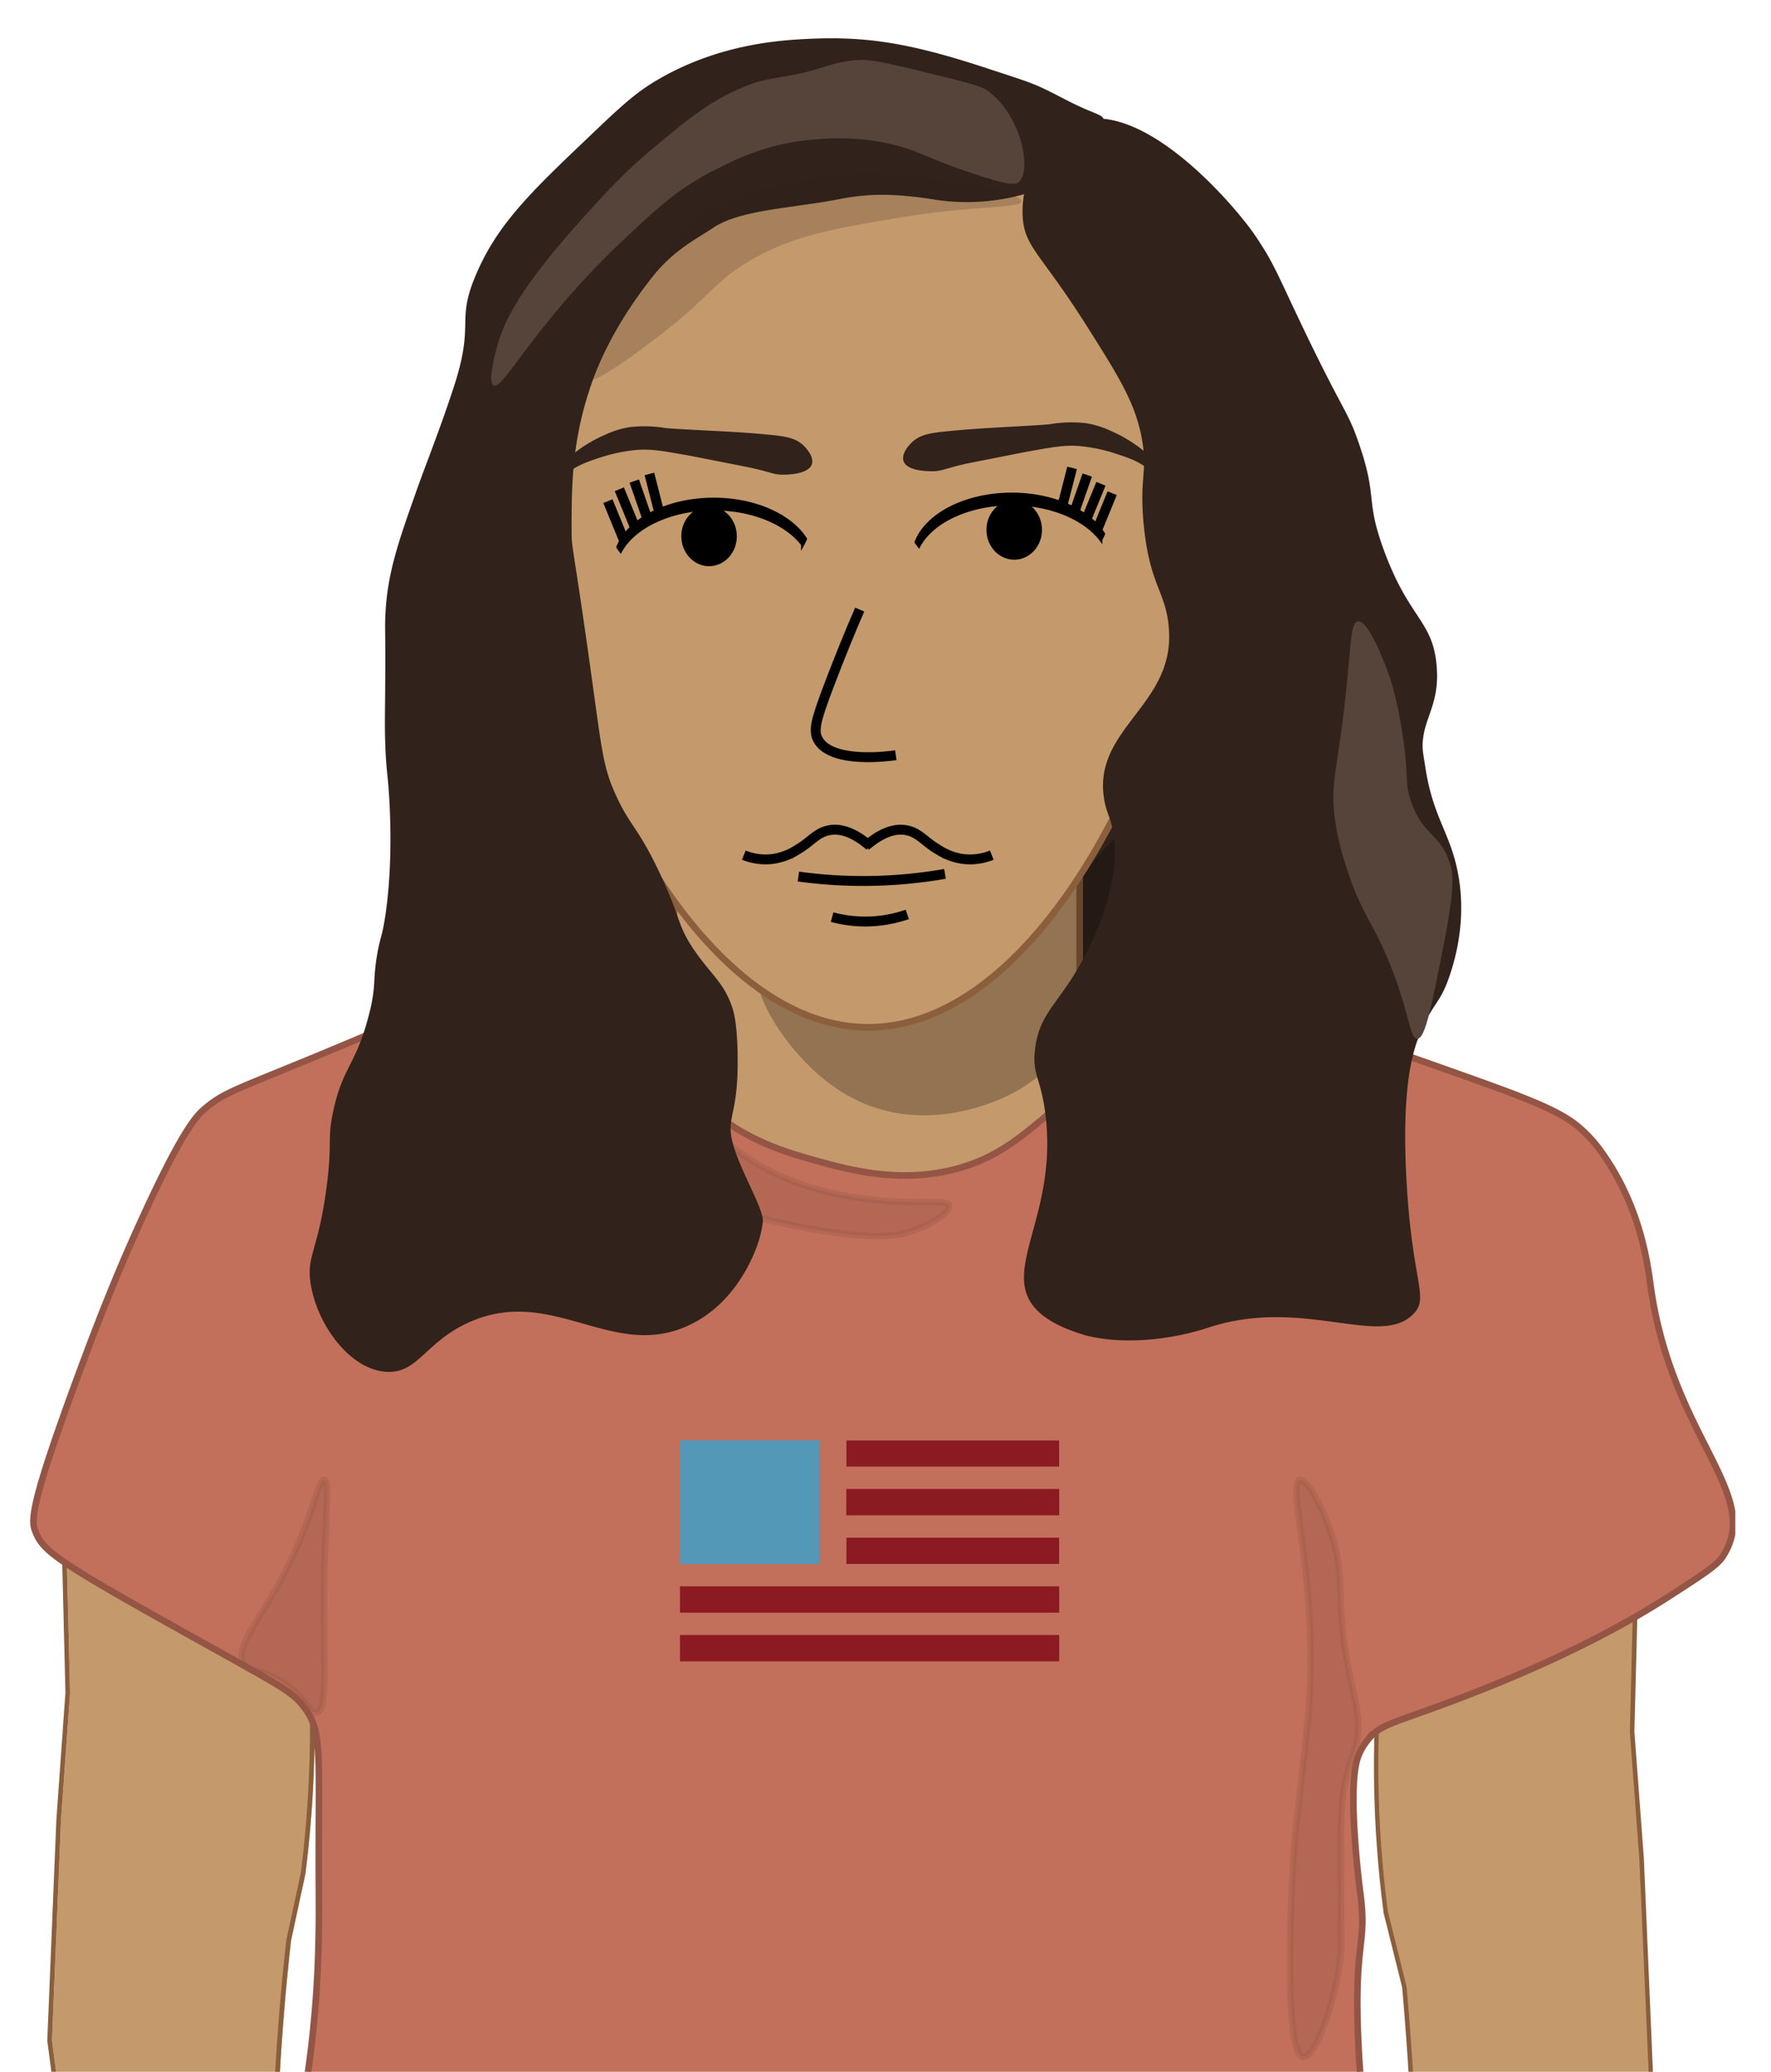 <svg id="Layer_1" data-name="Layer 1" xmlns="http://www.w3.org/2000/svg" xmlns:xlink="http://www.w3.org/1999/xlink" viewBox="0 0 537 628"><defs><style>.cls-1,.cls-12{fill:none;}.cls-2{clip-path:url(#clip-path);}.cls-13,.cls-3{fill:#31221b;}.cls-4,.cls-5{fill:#c49a6c;}.cls-4{stroke:#8b5e3c;}.cls-11,.cls-12,.cls-4,.cls-7,.cls-9{stroke-miterlimit:10;}.cls-4,.cls-7,.cls-9{stroke-width:2px;}.cls-6{fill:#8b5e3c;}.cls-7{fill:#c2705b;}.cls-7,.cls-9{stroke:#945545;}.cls-8{opacity:0.25;}.cls-13,.cls-8,.cls-9{isolation:isolate;}.cls-9{fill:#945545;opacity:0.3;}.cls-10{fill:#56443b;}.cls-11,.cls-12{stroke:#000;}.cls-12{stroke-width:3px;}.cls-13{opacity:0.2;}.cls-14{fill:#5398b7;}.cls-15{fill:#c4c4c4;}.cls-16{fill:#8c1a22;}</style><clipPath id="clip-path"><rect class="cls-1" x="3.18" y="11.6" width="523" height="902.43"/></clipPath></defs><g class="cls-2"><path class="cls-3" d="M385.76,220.54H133.49v93.75H385.76Z"/><path class="cls-4" d="M265.88,366.49c-33.83,0-61.51-20.64-61.51-65.47V257.59c0-44.83,27.68-81.51,61.51-81.51s61.5,36.68,61.5,81.51V301C327.38,345.85,299.71,366.49,265.88,366.49Z"/><path class="cls-5" d="M58.19,669.79c8.33-4.23,16.66-4,25.4-3.85q.14-14.72.83-29.34c.77-16.12,2.06-32.44,3.84-48.49l4.39-20.37a.43.43,0,0,0,0-.11,359,359,0,0,0,2.77-44.3A359.09,359.09,0,0,0,92.67,479a1.27,1.27,0,0,0-.9-1L21.59,456.45a1.75,1.75,0,0,0-.4-.05,1.3,1.3,0,0,0-.78.25,1.26,1.26,0,0,0-.52,1l1.38,55.42-2.75,38.47-2.76,66.81a1.48,1.48,0,0,0,0,.21l4.14,30.66c7.88,5.93,16.93,10.93,25.49,15.48C49,666.64,53.21,671.68,58.19,669.79Z"/><path class="cls-6" d="M15.76,618.52v-.11l2.75-66.78,2.75-38.53-1.38-55.42a.61.61,0,0,1,.26-.53.55.55,0,0,1,.33-.11l.15,0,70.19,21.52a.63.63,0,0,1,.42.52A358,358,0,0,1,94,523.34a357.55,357.55,0,0,1-2.77,44.29l-4.4,20.42C85,604.14,83.74,620.46,83,636.59q-.7,14.63-.83,29.35l1.42,0q.14-14.7.83-29.32c.76-16.1,2-32.41,3.83-48.41l4.39-20.36,0-.16a360.22,360.22,0,0,0,2.77-44.38A360.06,360.06,0,0,0,92.65,479a1.93,1.93,0,0,0-1.38-1.58L21.11,455.87a2.14,2.14,0,0,0-1.86.3,1.82,1.82,0,0,0-.78,1.54l1.37,55.36-2.75,38.49-2.75,66.8a1.56,1.56,0,0,0,0,.31l4,30,1.6,1.2Z"/><path class="cls-5" d="M497.77,563.34l-2.87-38.43,1.44-55.42a1.22,1.22,0,0,0-.55-1,1.44,1.44,0,0,0-.81-.25,1.4,1.4,0,0,0-.41.06l-73.42,21.51a1.28,1.28,0,0,0-.94,1.05,341.13,341.13,0,0,0,0,88.62l0,.13,5.66,22.72c1.37,15.27,2.36,30.78,3,46.1,1,25.54.83,51.37-.41,77,16,7.13,30.18,18.19,49,22.26a5,5,0,0,1,2.88,1.4l.16-2.08S492,691.56,492,691.53l8.64-61.14a1.47,1.47,0,0,0,0-.21Z"/><path class="cls-6" d="M498.45,563.3l-2.87-38.38L497,469.51a1.84,1.84,0,0,0-.82-1.56,2.17,2.17,0,0,0-1.84-.29l-73.42,21.51a2,2,0,0,0-1.42,1.58,342.2,342.2,0,0,0,0,88.76c0,.07,0,.13,0,.2l5.65,22.67c1.36,15.25,2.35,30.73,2.94,46,1,25.43.83,51.16-.4,76.72.45.19.89.39,1.33.6,1.25-25.78,1.4-51.71.42-77.36-.58-15.33-1.57-30.85-2.95-46.14l-5.67-22.81a.17.17,0,0,1,0-.07,339.9,339.9,0,0,1,0-88.46.63.63,0,0,1,.46-.52l73.42-21.51a.71.71,0,0,1,.62.1.63.63,0,0,1,.27.51L494.2,525l2.87,38.42L500,630.2v.11l-8.64,61.1L479.8,746.88l-.13,1.73,1.28,1,.19-2.48c11.51-55.42,11.52-55.44,11.52-55.48l8.63-61.14a1.67,1.67,0,0,0,0-.32Z"/><path class="cls-7" d="M195.49,310.18c10.39,8.09,6,14.17,19.32,25.7C226.44,346,239.27,349.53,247,351.7c10.74,3,27.13,7.56,45.1,2,10.9-3.39,17.56-9,27.92-17.79,0,0,6.68-5.65,27.92-29.65a219.23,219.23,0,0,1,32.21,2c21.32,2.9,36.45,8.17,58,15.82,23,8.16,34.5,12.24,40.8,17.79a40.65,40.65,0,0,1,5.85,6.25c12.1,16.26,14.59,33.55,15.62,41.19,6.29,46.59,34.4,63.54,21.9,82.6-1.72,2.62-6.36,5.61-15.63,11.59-12.34,8-32.57,19.42-65.68,31.9-19.2,7.24-22.57,7.22-26.49,12.28a17.6,17.6,0,0,0-2.89,5.28c-3.22,9.91.74,40.19.74,40.19,2.32,16.69-1.83,14.3-.55,44.71.51,12.16,1.54,21.29,2.17,26.83,3.35,29.09,7.71,39.24,7,60.9-.25,7.34-1,14.76-1,14.77-1.77,15-5.17,23.53-7.55,54.42-1.47,19.17-.4,19.1-2.15,23.72-9.88,26.3-47.34,36.69-73,43.49-57.79,15.3-106.63,9.38-133.14,5.93-39.88-5.21-61.5-14.1-94.48-27.68C89,811.7,79.79,806.09,75.23,796.46c-7.48-15.82,6-24.59,8.58-57.32,2-24.84-5.15-27.74-2.15-55.35C83.39,668,85.81,668,90.25,646.23c6.56-32.15,6.53-58,6.44-73.13-.25-41,1.34-47.79-4.29-55.35-3.73-5-6.54-6.24-34.36-21.75-40.89-22.78-44.85-25.71-47.24-31.62-1.34-3.32-2-7.17,12.88-47.45,7.1-19.18,12.53-32.57,19.33-47.44C55.6,342,59.76,338,62.33,335.89c6.11-5.1,9.88-5.79,38.66-17.79,27.06-11.27,23.46-10.55,27.92-11.86C134.2,304.68,173.57,293.14,195.49,310.18Z"/><path class="cls-8" d="M230.19,295.33c-2.68,4.53,8.38,25.24,25,35.63,25.16,15.76,51.64.64,53.53-.49,15.54-9.24,23.22-24,31.4-39.72,11.14-21.39,19.46-48.8,15.37-52.12-2.23-1.81-6.82,4.58-28.65,27.15-23.39,24.18-28,27.09-31.52,29a66.24,66.24,0,0,1-37.53,7.51C240.73,300.34,232.22,291.88,230.19,295.33Z"/><path class="cls-9" d="M214.61,344.35c3.19-1.68,7.49,5.31,20.85,11.6,11.77,5.54,23.07,7,28.33,7.63,14.42,1.76,23.32-.33,24,1.93.58,2-5.7,5.74-11.47,7.74-3.58,1.23-11.06,3.32-36.48-1.93-16.5-3.42-19.5-5.13-21.89-7.74C211.83,357,211.12,346.21,214.61,344.35Z"/><path class="cls-4" d="M367,131.63c0,75.28-46.44,179.77-103.73,179.77S159.55,206.9,159.55,131.63s46.44-101,103.72-101S367,56.34,367,131.63Z"/><path class="cls-3" d="M334.26,40.76c.44-1.08,1.23-3.25.2-5-.74-1.23-3.51-1.47-11.75-5.76-9.64-5-9.14-4.59-24.1-9.52C275.77,13,262.71,11,245.53,11.76c-8.8.41-27.61,1.49-46.37,12.57-6.82,4-11.49,8.49-20.85,17.4-17.64,16.81-27.9,26.59-34.4,42.53-5.49,13.44,0,13.66-6.25,32.86-4.13,12.71-8.32,23-11.47,31.9-5.49,15.56-9,25.36-9.38,38.66-.12,3.53.09,4.18,0,18.36-.06,10.4-.19,13.49,0,19.33.28,8.57.79,8.84,1.26,17.39,1.26,23-1.52,37.57-2.34,40.53-.11.39-.69,2.43-1.23,5.27-.22,1.16-.43,2.48-.61,3.94-.65,5.41,0,7.83-2.35,16.33-3.88,14.29-7.54,14.6-10.44,27.7-2,9.23-.23,9.15-2.06,23.2-2.54,19.49-6.16,20.74-4.86,29.3,1.82,11.92,11.3,25.61,22.4,26.76,10.3,1.06,12.22-9.48,26.82-15.47,24.56-10.08,42.4,11.83,65.08,1.59,15.5-7,20.81-23.38,21.58-25.75a36.59,36.59,0,0,0,1.24-5.7c.47-3.86-7-15.66-9.2-24.27-2-8,1.92-7.78,1.56-26.86-.18-9.23-1.17-12.5-1.56-13.73-2.49-7.63-6.36-10-11.47-17.4-5.41-7.86-3.94-9.4-10.42-23.19-6.75-14.39-9.22-14.56-13.56-24.17-3.64-8.08-4.11-12.84-7.14-34.79-5.76-41.62-6.19-39-6.19-45.43,0-13.05,0-26.93,6-44.19C182,108.6,187.52,96.88,198,83.72c6.45-8.12,14-11.78,18.33-14.72,8.15-5.47,24.16-5.88,38.26-8.66,9.43-1.85,17.38-1.57,27.77,0,.81.12,1,.17,1.48.24a64.13,64.13,0,0,0,29-2.41C325.24,53.63,332.34,45.54,334.26,40.76Z"/><path class="cls-10" d="M149.77,116.87c2,.62,6.41-7.14,16.42-19.48a247.56,247.56,0,0,1,23.3-25.11c10-9.35,16-14.94,26.47-20.35,6.77-3.49,16.15-8.22,29.65-9.52,4.45-.43,18.12-1.75,31.77,3.46,3.88,1.48,9.46,4.14,19.59,7.36,9.28,3,10.76,2.68,11.65,2.17,4.39-2.55,1.57-20.51-9.53-28.14-1.82-1.25-6.74-2.47-16.53-4.86-12.23-3-18.42-4.47-22.13-4.23C252,18.72,249.78,21,240,22.8c-7.57,1.43-8.94,1.26-14.54,3.59-10.24,4.26-16.23,9.24-27,18.18-9.15,7.6-14.66,13.7-22.24,22.08C157,88,153,97.81,151.36,103S147.86,116.28,149.77,116.87Z"/><path class="cls-11" d="M215,171.13c4.38,0,7.92-3.83,7.92-8.55S219.42,154,215,154s-7.92,3.83-7.92,8.55S210.67,171.13,215,171.13Z"/><path class="cls-11" d="M216.44,154.23c11.84,0,22.08,4.41,26.95,10.81a16.09,16.09,0,0,0,.8-1.68c-4.48-7-15.21-12-27.75-12-14,0-25.76,6.16-29.06,14.48.25.38.52.76.8,1.14C192.31,159.57,203.4,154.23,216.44,154.23Z"/><path class="cls-11" d="M307.53,169.16c4.38,0,7.92-3.82,7.92-8.55s-3.54-8.54-7.92-8.54-7.92,3.82-7.92,8.54S303.16,169.16,307.53,169.16Z"/><path class="cls-11" d="M306.77,152.7c11.85,0,22.09,4.41,27,10.8a16,16,0,0,0,.81-1.67c-4.48-7-15.22-12-27.76-12-14,0-25.75,6.15-29,14.48.24.38.51.76.8,1.14C282.64,158,293.73,152.7,306.77,152.7Z"/><path class="cls-12" d="M184.33,151.91l5,12.21"/><path class="cls-12" d="M187.8,148.31l5,12.2"/><path class="cls-12" d="M337.23,149.5l-5,12.21"/><path class="cls-12" d="M333.82,146.65l-5,12.2"/><path class="cls-12" d="M192.32,145.83l4.34,12.5"/><path class="cls-12" d="M196.91,143.67l3.3,12.89"/><path class="cls-12" d="M329.67,144l-4.35,12.49"/><path class="cls-12" d="M325.07,141.83l-3.3,12.89"/><path class="cls-12" d="M260.67,184.78c-2.77,6.41-6,14.22-9.39,23.19-3.93,10.39-4.82,13.64-3.13,16.44,4.28,7.1,21.15,4.85,23.48,4.52"/><path class="cls-12" d="M242.09,265.71a144.49,144.49,0,0,0,44.45-.82"/><path class="cls-12" d="M252.31,278a38.6,38.6,0,0,0,13,1.23,39.7,39.7,0,0,0,9.79-2.05"/><path class="cls-12" d="M263.75,256.43c-5.73-4.92-9.85-5.33-12.6-4.71-3.79.85-5.29,3.51-9.63,6a18.4,18.4,0,0,1-7.43,2.68,17.58,17.58,0,0,1-8.55-1.19"/><path class="cls-12" d="M262.52,256.43c5.73-4.92,9.85-5.33,12.6-4.71,3.79.85,5.28,3.51,9.63,6a18.4,18.4,0,0,0,7.43,2.68,17.58,17.58,0,0,0,8.55-1.19"/><path class="cls-3" d="M310.1,65.72c.54,9.2,5.45,11,19.37,33,9.76,15.41,14.68,23.33,16.68,33.83s-.74,11.73.62,26.22c1.83,19.42,7.09,20.45,7.71,32.73,1.15,22.36-22.91,29.5-19.74,50.39.81,5.33,2.36,5.72,3.06,12.44.42,3.94.92,13.77-6.25,30-8.59,19.38-16.25,21-17.72,33.82-.88,7.69,1.71,8.36,3.13,19.34,3.93,30.61-13.51,47.12-3.13,59,3.92,4.47,10.39,6.67,13.55,7.73,1.55.53,8.25,2.69,19.81,1.93A79.2,79.2,0,0,0,367,402.23c28.41-9,51.38,6.36,61.5-3.86,5.08-5.14-.43-9.32-2.08-41.56-1.46-28.45,2.14-38.87,4.52-44.37,3.73-8.63,5.85-8.34,8.67-16.85,1.3-3.92,6.18-18.64,1.4-35.44-2.64-9.28-6.82-14.27-8.85-27.77-.52-3.5-1-5.26-.73-7.83.64-7.45,5.19-11.53,4.17-22.9-1.23-13.69-8.38-14-16.05-35.07-5.66-15.52-1.7-15.18-7.45-32-3.54-10.4-4.51-9-17.76-36.8-5.24-11-7.37-16-10.4-21.17,0,0-1.64-2.7-3.36-5.24-5.94-8.76-33.81-41.62-54.25-34.46C315.73,40.61,309.45,54.57,310.1,65.72Z"/><path class="cls-10" d="M420.76,203.53c.88,2.35,2.6,7.35,4.24,17.32,2.49,15.15.56,16.18,3.18,23,3.7,9.57,7.93,8.51,11.12,16.88,1.5,3.95,2,8-2.12,28.57-3.39,17-5.14,25.53-7.41,25.55-2.49,0-2.32-8.45-9-24.25-4.79-11.32-7.74-13.73-11.65-25.11A87.94,87.94,0,0,1,404.88,249c-1.71-11.67.69-15.23,3.18-38.53,1.63-15.31,1.46-21.82,3.71-22.08C415,188,419.77,200.86,420.76,203.53Z"/><path class="cls-3" d="M274,139.84c1.17,3.14,7.95,3,8.79,3,2.73,0,3.26-.64,9.31-2.09.7-.17.8-.18,10-2C311,137,310.92,137,311,137c8-1.43,12-2.26,17-1.72a50.36,50.36,0,0,1,10.22,2.2c3.87,1.28,7,2.29,10,4.77,4.74,3.93,5.7,8.64,6.55,8.35s.59-4.09-1.27-7.23c-.76-1.28-1.82-2.27-3.94-4.24a45,45,0,0,0-5.28-4.35,42.6,42.6,0,0,0-7.64-4.24,27.05,27.05,0,0,0-7.52-2.28,39.52,39.52,0,0,0-10.82.33c-1.68.2-6.09.44-14.92.94-3.73.22-8.93.48-15.95,1.18-5.37.53-8.33,1-10.78,3.24C276.36,134.17,273.05,137.3,274,139.84Z"/><path class="cls-3" d="M246.14,140.79c-1.15,3.14-7.94,3.09-8.77,3.09-2.73,0-3.26-.62-9.32-2-.7-.16-.79-.18-10-2l-8.95-1.75c-8-1.4-12-2.22-17-1.65a50,50,0,0,0-10.21,2.25c-3.86,1.28-7,2.32-9.93,4.81-4.71,4-5.65,8.66-6.5,8.38s-.61-4.09,1.24-7.24c.75-1.28,1.81-2.27,3.92-4.25a46,46,0,0,1,5.25-4.38,41.53,41.53,0,0,1,7.63-4.27,27.56,27.56,0,0,1,7.49-2.31,39.67,39.67,0,0,1,10.82.28c1.68.19,6.1.41,14.93.88,3.73.19,8.94.43,16,1.1,5.36.51,8.32.94,10.79,3.21C243.74,135.13,247.07,138.24,246.14,140.79Z"/><path class="cls-13" d="M309.66,61.06c-.17,2.19-14.33,1.15-36.48,4.83-22,3.64-34.8,6-48,14.5-10.17,6.53-9.87,10.11-30.23,25.12-14.39,10.62-16.21,10.06-16.68,9.67s-1-2.12,13.56-24.16c11.9-18.07,14.75-20.86,17.72-23.2,7.31-5.76,14.26-7.93,22.94-10.63,21.29-6.64,39.65-4.34,51.08-2.9C294.54,55.66,309.85,58.76,309.66,61.06Z"/><path class="cls-9" d="M98.36,448.64c1.7.31.42,9,0,26.1-.64,26.3,1.47,43.72-2.4,44.47-2.4.46-3.71-6.17-12.51-10.63-5.39-2.74-7.66-1.76-9.38-3.87-3.4-4.16,3.94-12.79,10.74-25.13C95,461.07,96.27,448.27,98.36,448.64Z"/><path class="cls-9" d="M394.1,448.64c2.45-.54,7.86,10,10.43,19.33,2,7.32,1.71,11.78,2.08,19.33A111.51,111.51,0,0,0,408,501c2.37,13.75,3.9,15.8,3.8,23s-2.15,6.64-4.17,17.4c-1,5.18-1.1,8.5-1,31.9,0,17.69.11,17.21,0,18.37-1.51,15.33-7.94,32.31-11.47,31.89-6.29-.74-3.66-56.87-2.08-70.56.09-.78.82-6.91,1.76-15.49.74-6.73,1.15-10.67,1.37-12.54C401.08,483.86,389.78,449.61,394.1,448.64Z"/><rect class="cls-14" x="206.18" y="436.6" width="42.37" height="37.5"/><rect class="cls-15" x="256.61" y="436.6" width="64.56" height="7.99"/><rect class="cls-16" x="256.61" y="436.6" width="64.56" height="7.99"/><rect class="cls-15" x="256.61" y="466.11" width="64.56" height="7.99"/><rect class="cls-16" x="206.18" y="495.61" width="115" height="7.99"/><rect class="cls-16" x="256.61" y="466.11" width="64.56" height="7.99"/><rect class="cls-16" x="206.18" y="480.86" width="115" height="7.99"/><rect class="cls-16" x="256.61" y="451.35" width="64.56" height="7.99"/></g></svg>
